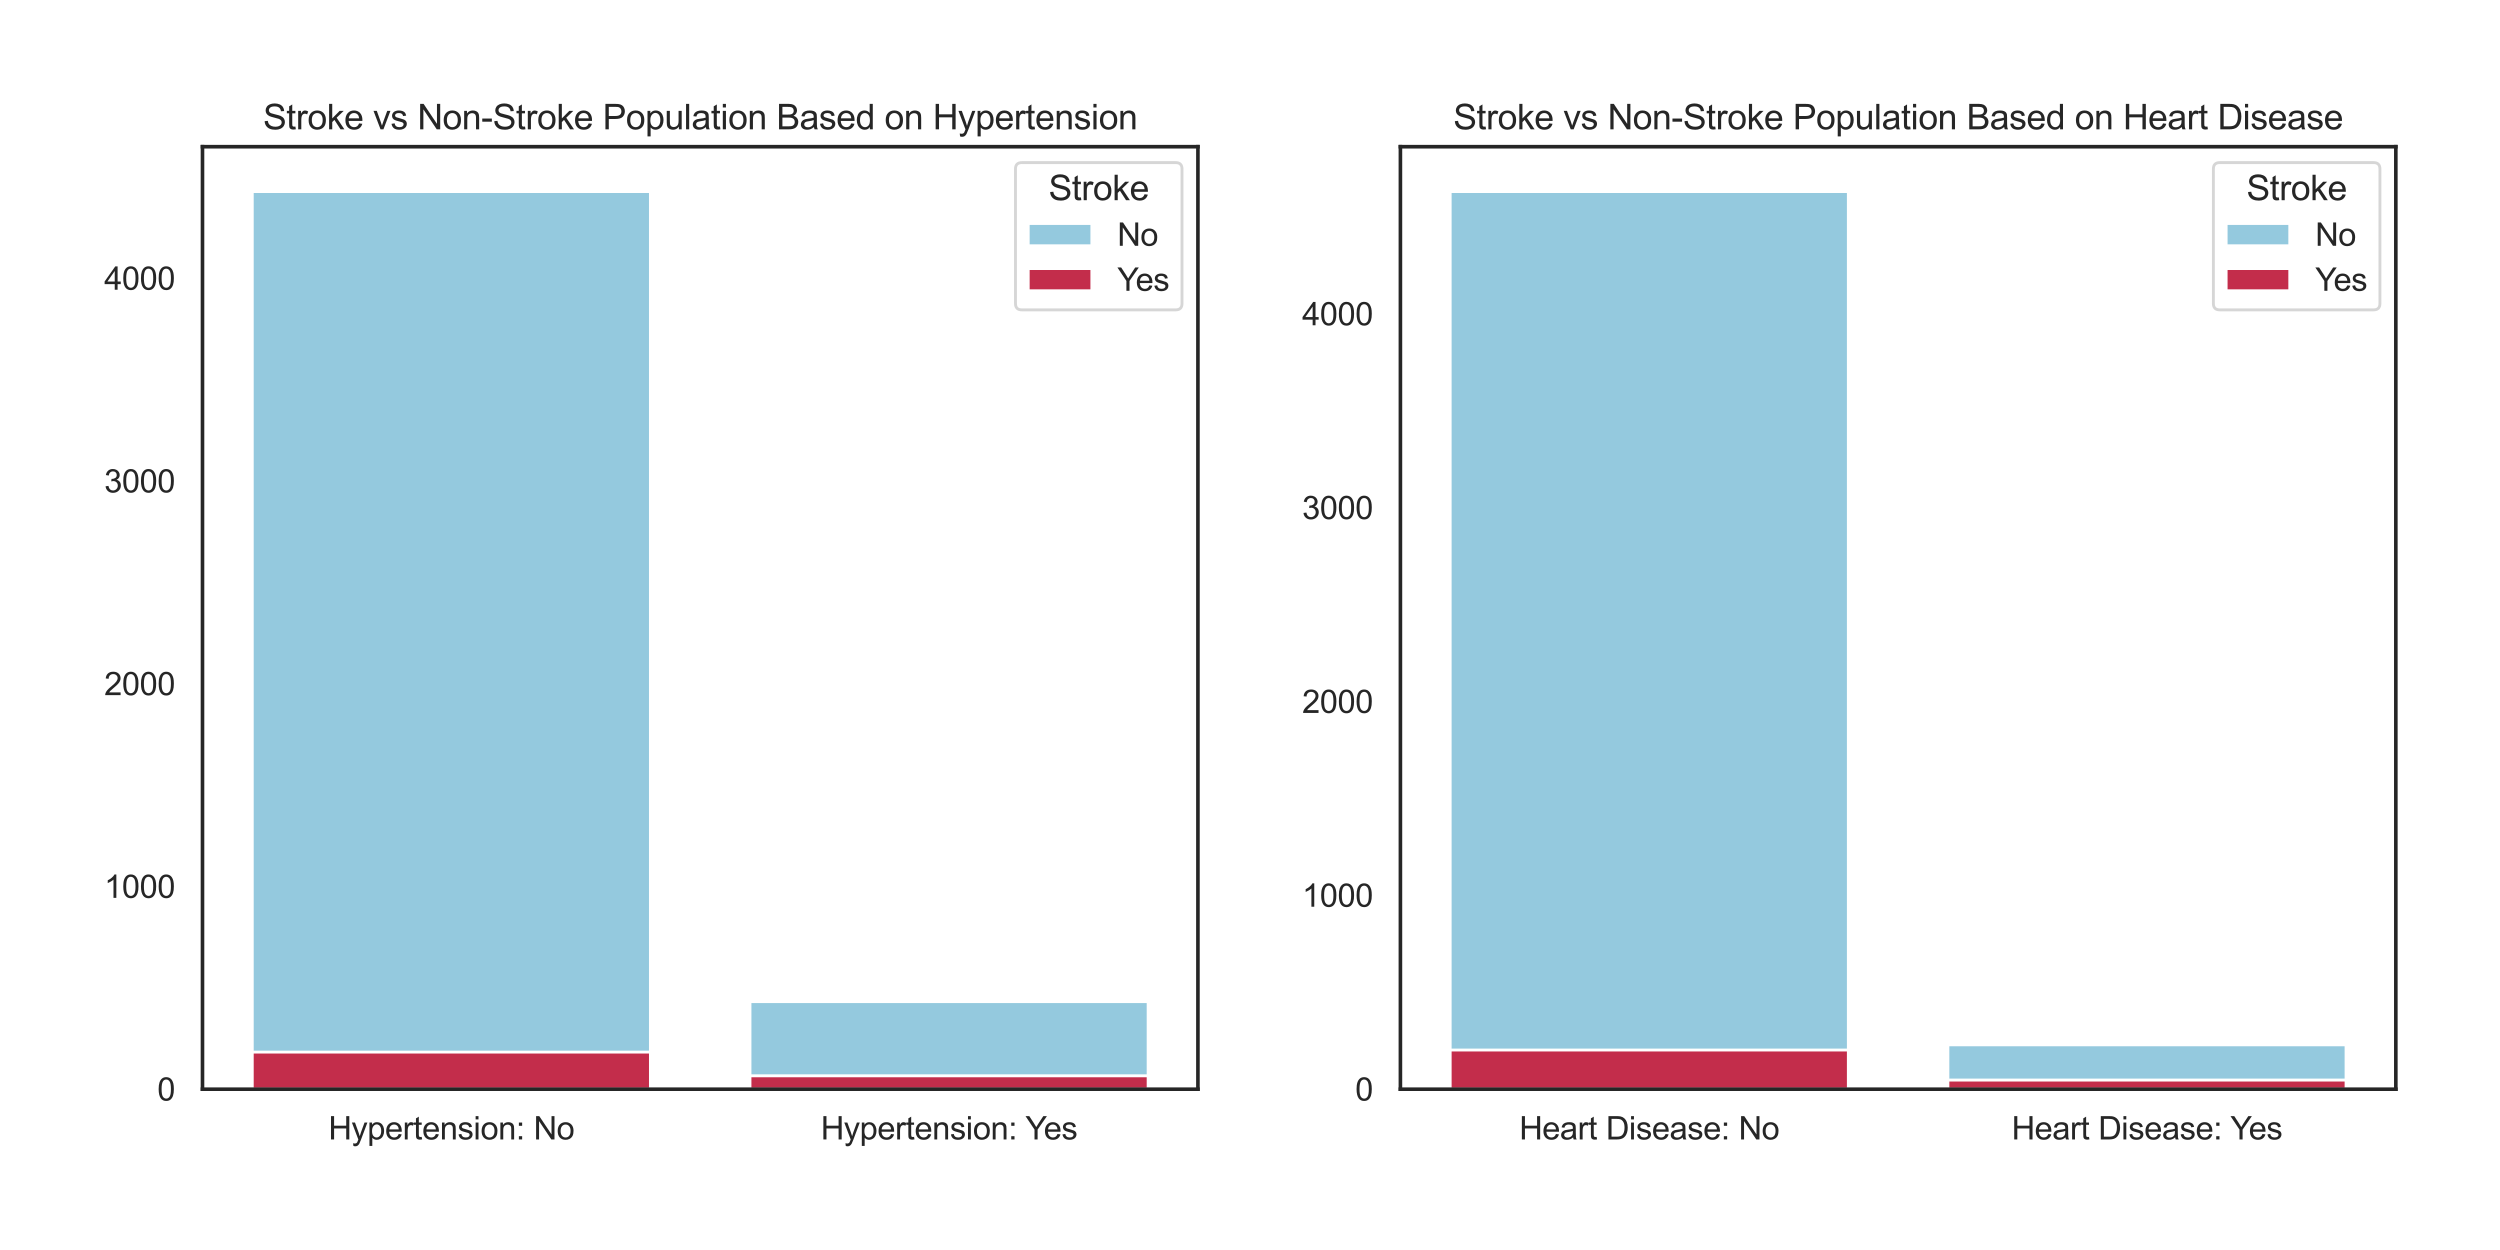 <?xml version="1.0" encoding="utf-8" standalone="no"?>
<!DOCTYPE svg PUBLIC "-//W3C//DTD SVG 1.1//EN"
  "http://www.w3.org/Graphics/SVG/1.1/DTD/svg11.dtd">
<svg height="432pt" version="1.1" viewBox="0 0 864 432" width="864pt" xmlns="http://www.w3.org/2000/svg" xmlns:xlink="http://www.w3.org/1999/xlink">
 <defs>
  <style type="text/css">*{stroke-linecap:butt;stroke-linejoin:round;}</style>
 </defs>
 <g id="figure_1">
  <g id="patch_1">
   <path d="M 0 432 
L 864 432 
L 864 0 
L 0 0 
z
" style="fill:#ffffff;"/>
  </g>
  <g id="axes_1">
   <g id="patch_2">
    <path d="M 69.98 376.42 
L 414 376.42 
L 414 50.696 
L 69.98 50.696 
z
" style="fill:#ffffff;"/>
   </g>
   <g id="matplotlib.axis_1">
    <g id="xtick_1">
     <g id="text_1">
      <!-- Hypertension: No -->
      <g style="fill:#262626;" transform="translate(113.494 393.794)scale(0.11 -0.11)">
       <defs>
        <path d="M 513 0 
L 513 4581 
L 1119 4581 
L 1119 2700 
L 3500 2700 
L 3500 4581 
L 4106 4581 
L 4106 0 
L 3500 0 
L 3500 2159 
L 1119 2159 
L 1119 0 
L 513 0 
z
" id="ArialMT-48" transform="scale(0.016)"/>
        <path d="M 397 -1278 
L 334 -750 
Q 519 -800 656 -800 
Q 844 -800 956 -737 
Q 1069 -675 1141 -563 
Q 1194 -478 1313 -144 
Q 1328 -97 1363 -6 
L 103 3319 
L 709 3319 
L 1400 1397 
Q 1534 1031 1641 628 
Q 1738 1016 1872 1384 
L 2581 3319 
L 3144 3319 
L 1881 -56 
Q 1678 -603 1566 -809 
Q 1416 -1088 1222 -1217 
Q 1028 -1347 759 -1347 
Q 597 -1347 397 -1278 
z
" id="ArialMT-79" transform="scale(0.016)"/>
        <path d="M 422 -1272 
L 422 3319 
L 934 3319 
L 934 2888 
Q 1116 3141 1344 3267 
Q 1572 3394 1897 3394 
Q 2322 3394 2647 3175 
Q 2972 2956 3137 2557 
Q 3303 2159 3303 1684 
Q 3303 1175 3120 767 
Q 2938 359 2589 142 
Q 2241 -75 1856 -75 
Q 1575 -75 1351 44 
Q 1128 163 984 344 
L 984 -1272 
L 422 -1272 
z
M 931 1641 
Q 931 1000 1190 694 
Q 1450 388 1819 388 
Q 2194 388 2461 705 
Q 2728 1022 2728 1688 
Q 2728 2322 2467 2637 
Q 2206 2953 1844 2953 
Q 1484 2953 1207 2617 
Q 931 2281 931 1641 
z
" id="ArialMT-70" transform="scale(0.016)"/>
        <path d="M 2694 1069 
L 3275 997 
Q 3138 488 2766 206 
Q 2394 -75 1816 -75 
Q 1088 -75 661 373 
Q 234 822 234 1631 
Q 234 2469 665 2931 
Q 1097 3394 1784 3394 
Q 2450 3394 2872 2941 
Q 3294 2488 3294 1666 
Q 3294 1616 3291 1516 
L 816 1516 
Q 847 969 1125 678 
Q 1403 388 1819 388 
Q 2128 388 2347 550 
Q 2566 713 2694 1069 
z
M 847 1978 
L 2700 1978 
Q 2663 2397 2488 2606 
Q 2219 2931 1791 2931 
Q 1403 2931 1139 2672 
Q 875 2413 847 1978 
z
" id="ArialMT-65" transform="scale(0.016)"/>
        <path d="M 416 0 
L 416 3319 
L 922 3319 
L 922 2816 
Q 1116 3169 1280 3281 
Q 1444 3394 1641 3394 
Q 1925 3394 2219 3213 
L 2025 2691 
Q 1819 2813 1613 2813 
Q 1428 2813 1281 2702 
Q 1134 2591 1072 2394 
Q 978 2094 978 1738 
L 978 0 
L 416 0 
z
" id="ArialMT-72" transform="scale(0.016)"/>
        <path d="M 1650 503 
L 1731 6 
Q 1494 -44 1306 -44 
Q 1000 -44 831 53 
Q 663 150 594 308 
Q 525 466 525 972 
L 525 2881 
L 113 2881 
L 113 3319 
L 525 3319 
L 525 4141 
L 1084 4478 
L 1084 3319 
L 1650 3319 
L 1650 2881 
L 1084 2881 
L 1084 941 
Q 1084 700 1114 631 
Q 1144 563 1211 522 
Q 1278 481 1403 481 
Q 1497 481 1650 503 
z
" id="ArialMT-74" transform="scale(0.016)"/>
        <path d="M 422 0 
L 422 3319 
L 928 3319 
L 928 2847 
Q 1294 3394 1984 3394 
Q 2284 3394 2536 3286 
Q 2788 3178 2913 3003 
Q 3038 2828 3088 2588 
Q 3119 2431 3119 2041 
L 3119 0 
L 2556 0 
L 2556 2019 
Q 2556 2363 2490 2533 
Q 2425 2703 2258 2804 
Q 2091 2906 1866 2906 
Q 1506 2906 1245 2678 
Q 984 2450 984 1813 
L 984 0 
L 422 0 
z
" id="ArialMT-6e" transform="scale(0.016)"/>
        <path d="M 197 991 
L 753 1078 
Q 800 744 1014 566 
Q 1228 388 1613 388 
Q 2000 388 2187 545 
Q 2375 703 2375 916 
Q 2375 1106 2209 1216 
Q 2094 1291 1634 1406 
Q 1016 1563 777 1677 
Q 538 1791 414 1992 
Q 291 2194 291 2438 
Q 291 2659 392 2848 
Q 494 3038 669 3163 
Q 800 3259 1026 3326 
Q 1253 3394 1513 3394 
Q 1903 3394 2198 3281 
Q 2494 3169 2634 2976 
Q 2775 2784 2828 2463 
L 2278 2388 
Q 2241 2644 2061 2787 
Q 1881 2931 1553 2931 
Q 1166 2931 1000 2803 
Q 834 2675 834 2503 
Q 834 2394 903 2306 
Q 972 2216 1119 2156 
Q 1203 2125 1616 2013 
Q 2213 1853 2448 1751 
Q 2684 1650 2818 1456 
Q 2953 1263 2953 975 
Q 2953 694 2789 445 
Q 2625 197 2315 61 
Q 2006 -75 1616 -75 
Q 969 -75 630 194 
Q 291 463 197 991 
z
" id="ArialMT-73" transform="scale(0.016)"/>
        <path d="M 425 3934 
L 425 4581 
L 988 4581 
L 988 3934 
L 425 3934 
z
M 425 0 
L 425 3319 
L 988 3319 
L 988 0 
L 425 0 
z
" id="ArialMT-69" transform="scale(0.016)"/>
        <path d="M 213 1659 
Q 213 2581 725 3025 
Q 1153 3394 1769 3394 
Q 2453 3394 2887 2945 
Q 3322 2497 3322 1706 
Q 3322 1066 3130 698 
Q 2938 331 2570 128 
Q 2203 -75 1769 -75 
Q 1072 -75 642 372 
Q 213 819 213 1659 
z
M 791 1659 
Q 791 1022 1069 705 
Q 1347 388 1769 388 
Q 2188 388 2466 706 
Q 2744 1025 2744 1678 
Q 2744 2294 2464 2611 
Q 2184 2928 1769 2928 
Q 1347 2928 1069 2612 
Q 791 2297 791 1659 
z
" id="ArialMT-6f" transform="scale(0.016)"/>
        <path d="M 578 2678 
L 578 3319 
L 1219 3319 
L 1219 2678 
L 578 2678 
z
M 578 0 
L 578 641 
L 1219 641 
L 1219 0 
L 578 0 
z
" id="ArialMT-3a" transform="scale(0.016)"/>
        <path id="ArialMT-20" transform="scale(0.016)"/>
        <path d="M 488 0 
L 488 4581 
L 1109 4581 
L 3516 984 
L 3516 4581 
L 4097 4581 
L 4097 0 
L 3475 0 
L 1069 3600 
L 1069 0 
L 488 0 
z
" id="ArialMT-4e" transform="scale(0.016)"/>
       </defs>
       <use xlink:href="#ArialMT-48"/>
       <use x="72.217" xlink:href="#ArialMT-79"/>
       <use x="122.217" xlink:href="#ArialMT-70"/>
       <use x="177.832" xlink:href="#ArialMT-65"/>
       <use x="233.447" xlink:href="#ArialMT-72"/>
       <use x="266.748" xlink:href="#ArialMT-74"/>
       <use x="294.531" xlink:href="#ArialMT-65"/>
       <use x="350.146" xlink:href="#ArialMT-6e"/>
       <use x="405.762" xlink:href="#ArialMT-73"/>
       <use x="455.762" xlink:href="#ArialMT-69"/>
       <use x="477.979" xlink:href="#ArialMT-6f"/>
       <use x="533.594" xlink:href="#ArialMT-6e"/>
       <use x="589.209" xlink:href="#ArialMT-3a"/>
       <use x="616.992" xlink:href="#ArialMT-20"/>
       <use x="644.775" xlink:href="#ArialMT-4e"/>
       <use x="716.992" xlink:href="#ArialMT-6f"/>
      </g>
     </g>
    </g>
    <g id="xtick_2">
     <g id="text_2">
      <!-- Hypertension: Yes -->
      <g style="fill:#262626;" transform="translate(283.656 393.794)scale(0.11 -0.11)">
       <defs>
        <path d="M 1784 0 
L 1784 1941 
L 19 4581 
L 756 4581 
L 1659 3200 
Q 1909 2813 2125 2425 
Q 2331 2784 2625 3234 
L 3513 4581 
L 4219 4581 
L 2391 1941 
L 2391 0 
L 1784 0 
z
" id="ArialMT-59" transform="scale(0.016)"/>
       </defs>
       <use xlink:href="#ArialMT-48"/>
       <use x="72.217" xlink:href="#ArialMT-79"/>
       <use x="122.217" xlink:href="#ArialMT-70"/>
       <use x="177.832" xlink:href="#ArialMT-65"/>
       <use x="233.447" xlink:href="#ArialMT-72"/>
       <use x="266.748" xlink:href="#ArialMT-74"/>
       <use x="294.531" xlink:href="#ArialMT-65"/>
       <use x="350.146" xlink:href="#ArialMT-6e"/>
       <use x="405.762" xlink:href="#ArialMT-73"/>
       <use x="455.762" xlink:href="#ArialMT-69"/>
       <use x="477.979" xlink:href="#ArialMT-6f"/>
       <use x="533.594" xlink:href="#ArialMT-6e"/>
       <use x="589.209" xlink:href="#ArialMT-3a"/>
       <use x="616.992" xlink:href="#ArialMT-20"/>
       <use x="643.025" xlink:href="#ArialMT-59"/>
       <use x="700.6" xlink:href="#ArialMT-65"/>
       <use x="756.215" xlink:href="#ArialMT-73"/>
      </g>
     </g>
    </g>
   </g>
   <g id="matplotlib.axis_2">
    <g id="ytick_1">
     <g id="text_3">
      <!-- 0 -->
      <g style="fill:#262626;" transform="translate(54.363 380.357)scale(0.11 -0.11)">
       <defs>
        <path d="M 266 2259 
Q 266 3072 433 3567 
Q 600 4063 929 4331 
Q 1259 4600 1759 4600 
Q 2128 4600 2406 4451 
Q 2684 4303 2865 4023 
Q 3047 3744 3150 3342 
Q 3253 2941 3253 2259 
Q 3253 1453 3087 958 
Q 2922 463 2592 192 
Q 2263 -78 1759 -78 
Q 1097 -78 719 397 
Q 266 969 266 2259 
z
M 844 2259 
Q 844 1131 1108 757 
Q 1372 384 1759 384 
Q 2147 384 2411 759 
Q 2675 1134 2675 2259 
Q 2675 3391 2411 3762 
Q 2147 4134 1753 4134 
Q 1366 4134 1134 3806 
Q 844 3388 844 2259 
z
" id="ArialMT-30" transform="scale(0.016)"/>
       </defs>
       <use xlink:href="#ArialMT-30"/>
      </g>
     </g>
    </g>
    <g id="ytick_2">
     <g id="text_4">
      <!-- 1000 -->
      <g style="fill:#262626;" transform="translate(36.012 310.3)scale(0.11 -0.11)">
       <defs>
        <path d="M 2384 0 
L 1822 0 
L 1822 3584 
Q 1619 3391 1289 3197 
Q 959 3003 697 2906 
L 697 3450 
Q 1169 3672 1522 3987 
Q 1875 4303 2022 4600 
L 2384 4600 
L 2384 0 
z
" id="ArialMT-31" transform="scale(0.016)"/>
       </defs>
       <use xlink:href="#ArialMT-31"/>
       <use x="55.615" xlink:href="#ArialMT-30"/>
       <use x="111.23" xlink:href="#ArialMT-30"/>
       <use x="166.846" xlink:href="#ArialMT-30"/>
      </g>
     </g>
    </g>
    <g id="ytick_3">
     <g id="text_5">
      <!-- 2000 -->
      <g style="fill:#262626;" transform="translate(36.012 240.242)scale(0.11 -0.11)">
       <defs>
        <path d="M 3222 541 
L 3222 0 
L 194 0 
Q 188 203 259 391 
Q 375 700 629 1000 
Q 884 1300 1366 1694 
Q 2113 2306 2375 2664 
Q 2638 3022 2638 3341 
Q 2638 3675 2398 3904 
Q 2159 4134 1775 4134 
Q 1369 4134 1125 3890 
Q 881 3647 878 3216 
L 300 3275 
Q 359 3922 746 4261 
Q 1134 4600 1788 4600 
Q 2447 4600 2831 4234 
Q 3216 3869 3216 3328 
Q 3216 3053 3103 2787 
Q 2991 2522 2730 2228 
Q 2469 1934 1863 1422 
Q 1356 997 1212 845 
Q 1069 694 975 541 
L 3222 541 
z
" id="ArialMT-32" transform="scale(0.016)"/>
       </defs>
       <use xlink:href="#ArialMT-32"/>
       <use x="55.615" xlink:href="#ArialMT-30"/>
       <use x="111.23" xlink:href="#ArialMT-30"/>
       <use x="166.846" xlink:href="#ArialMT-30"/>
      </g>
     </g>
    </g>
    <g id="ytick_4">
     <g id="text_6">
      <!-- 3000 -->
      <g style="fill:#262626;" transform="translate(36.012 170.185)scale(0.11 -0.11)">
       <defs>
        <path d="M 269 1209 
L 831 1284 
Q 928 806 1161 595 
Q 1394 384 1728 384 
Q 2125 384 2398 659 
Q 2672 934 2672 1341 
Q 2672 1728 2419 1979 
Q 2166 2231 1775 2231 
Q 1616 2231 1378 2169 
L 1441 2663 
Q 1497 2656 1531 2656 
Q 1891 2656 2178 2843 
Q 2466 3031 2466 3422 
Q 2466 3731 2256 3934 
Q 2047 4138 1716 4138 
Q 1388 4138 1169 3931 
Q 950 3725 888 3313 
L 325 3413 
Q 428 3978 793 4289 
Q 1159 4600 1703 4600 
Q 2078 4600 2393 4439 
Q 2709 4278 2876 4000 
Q 3044 3722 3044 3409 
Q 3044 3113 2884 2869 
Q 2725 2625 2413 2481 
Q 2819 2388 3044 2092 
Q 3269 1797 3269 1353 
Q 3269 753 2831 336 
Q 2394 -81 1725 -81 
Q 1122 -81 723 278 
Q 325 638 269 1209 
z
" id="ArialMT-33" transform="scale(0.016)"/>
       </defs>
       <use xlink:href="#ArialMT-33"/>
       <use x="55.615" xlink:href="#ArialMT-30"/>
       <use x="111.23" xlink:href="#ArialMT-30"/>
       <use x="166.846" xlink:href="#ArialMT-30"/>
      </g>
     </g>
    </g>
    <g id="ytick_5">
     <g id="text_7">
      <!-- 4000 -->
      <g style="fill:#262626;" transform="translate(36.012 100.128)scale(0.11 -0.11)">
       <defs>
        <path d="M 2069 0 
L 2069 1097 
L 81 1097 
L 81 1613 
L 2172 4581 
L 2631 4581 
L 2631 1613 
L 3250 1613 
L 3250 1097 
L 2631 1097 
L 2631 0 
L 2069 0 
z
M 2069 1613 
L 2069 3678 
L 634 1613 
L 2069 1613 
z
" id="ArialMT-34" transform="scale(0.016)"/>
       </defs>
       <use xlink:href="#ArialMT-34"/>
       <use x="55.615" xlink:href="#ArialMT-30"/>
       <use x="111.23" xlink:href="#ArialMT-30"/>
       <use x="166.846" xlink:href="#ArialMT-30"/>
      </g>
     </g>
    </g>
   </g>
   <g id="patch_3">
    <path clip-path="url(#p168fb12f74)" d="M 87.181 376.42 
L 224.789 376.42 
L 224.789 66.207 
L 87.181 66.207 
z
" style="fill:#94c9de;stroke:#ffffff;stroke-linejoin:miter;"/>
   </g>
   <g id="patch_4">
    <path clip-path="url(#p168fb12f74)" d="M 259.191 376.42 
L 396.799 376.42 
L 396.799 346.155 
L 259.191 346.155 
z
" style="fill:#94c9de;stroke:#ffffff;stroke-linejoin:miter;"/>
   </g>
   <g id="patch_5">
    <path clip-path="url(#p168fb12f74)" d="M 87.181 376.42 
L 224.789 376.42 
L 224.789 363.6 
L 87.181 363.6 
z
" style="fill:#c32d4b;stroke:#ffffff;stroke-linejoin:miter;"/>
   </g>
   <g id="patch_6">
    <path clip-path="url(#p168fb12f74)" d="M 259.191 376.42 
L 396.799 376.42 
L 396.799 371.796 
L 259.191 371.796 
z
" style="fill:#c32d4b;stroke:#ffffff;stroke-linejoin:miter;"/>
   </g>
   <g id="patch_7">
    <path d="M 69.98 376.42 
L 69.98 50.696 
" style="fill:none;stroke:#262626;stroke-linecap:square;stroke-linejoin:miter;stroke-width:1.25;"/>
   </g>
   <g id="patch_8">
    <path d="M 414 376.42 
L 414 50.696 
" style="fill:none;stroke:#262626;stroke-linecap:square;stroke-linejoin:miter;stroke-width:1.25;"/>
   </g>
   <g id="patch_9">
    <path d="M 69.98 376.42 
L 414 376.42 
" style="fill:none;stroke:#262626;stroke-linecap:square;stroke-linejoin:miter;stroke-width:1.25;"/>
   </g>
   <g id="patch_10">
    <path d="M 69.98 50.696 
L 414 50.696 
" style="fill:none;stroke:#262626;stroke-linecap:square;stroke-linejoin:miter;stroke-width:1.25;"/>
   </g>
   <g id="text_8">
    <!-- Stroke vs Non-Stroke Population Based on Hypertension -->
    <g style="fill:#262626;" transform="translate(90.915 44.696)scale(0.12 -0.12)">
     <defs>
      <path d="M 288 1472 
L 859 1522 
Q 900 1178 1048 958 
Q 1197 738 1509 602 
Q 1822 466 2213 466 
Q 2559 466 2825 569 
Q 3091 672 3220 851 
Q 3350 1031 3350 1244 
Q 3350 1459 3225 1620 
Q 3100 1781 2813 1891 
Q 2628 1963 1997 2114 
Q 1366 2266 1113 2400 
Q 784 2572 623 2826 
Q 463 3081 463 3397 
Q 463 3744 659 4045 
Q 856 4347 1234 4503 
Q 1613 4659 2075 4659 
Q 2584 4659 2973 4495 
Q 3363 4331 3572 4012 
Q 3781 3694 3797 3291 
L 3216 3247 
Q 3169 3681 2898 3903 
Q 2628 4125 2100 4125 
Q 1550 4125 1298 3923 
Q 1047 3722 1047 3438 
Q 1047 3191 1225 3031 
Q 1400 2872 2139 2705 
Q 2878 2538 3153 2413 
Q 3553 2228 3743 1945 
Q 3934 1663 3934 1294 
Q 3934 928 3725 604 
Q 3516 281 3123 101 
Q 2731 -78 2241 -78 
Q 1619 -78 1198 103 
Q 778 284 539 648 
Q 300 1013 288 1472 
z
" id="ArialMT-53" transform="scale(0.016)"/>
      <path d="M 425 0 
L 425 4581 
L 988 4581 
L 988 1969 
L 2319 3319 
L 3047 3319 
L 1778 2088 
L 3175 0 
L 2481 0 
L 1384 1697 
L 988 1316 
L 988 0 
L 425 0 
z
" id="ArialMT-6b" transform="scale(0.016)"/>
      <path d="M 1344 0 
L 81 3319 
L 675 3319 
L 1388 1331 
Q 1503 1009 1600 663 
Q 1675 925 1809 1294 
L 2547 3319 
L 3125 3319 
L 1869 0 
L 1344 0 
z
" id="ArialMT-76" transform="scale(0.016)"/>
      <path d="M 203 1375 
L 203 1941 
L 1931 1941 
L 1931 1375 
L 203 1375 
z
" id="ArialMT-2d" transform="scale(0.016)"/>
      <path d="M 494 0 
L 494 4581 
L 2222 4581 
Q 2678 4581 2919 4538 
Q 3256 4481 3484 4323 
Q 3713 4166 3852 3881 
Q 3991 3597 3991 3256 
Q 3991 2672 3619 2267 
Q 3247 1863 2275 1863 
L 1100 1863 
L 1100 0 
L 494 0 
z
M 1100 2403 
L 2284 2403 
Q 2872 2403 3119 2622 
Q 3366 2841 3366 3238 
Q 3366 3525 3220 3729 
Q 3075 3934 2838 4000 
Q 2684 4041 2272 4041 
L 1100 4041 
L 1100 2403 
z
" id="ArialMT-50" transform="scale(0.016)"/>
      <path d="M 2597 0 
L 2597 488 
Q 2209 -75 1544 -75 
Q 1250 -75 995 37 
Q 741 150 617 320 
Q 494 491 444 738 
Q 409 903 409 1263 
L 409 3319 
L 972 3319 
L 972 1478 
Q 972 1038 1006 884 
Q 1059 663 1231 536 
Q 1403 409 1656 409 
Q 1909 409 2131 539 
Q 2353 669 2445 892 
Q 2538 1116 2538 1541 
L 2538 3319 
L 3100 3319 
L 3100 0 
L 2597 0 
z
" id="ArialMT-75" transform="scale(0.016)"/>
      <path d="M 409 0 
L 409 4581 
L 972 4581 
L 972 0 
L 409 0 
z
" id="ArialMT-6c" transform="scale(0.016)"/>
      <path d="M 2588 409 
Q 2275 144 1986 34 
Q 1697 -75 1366 -75 
Q 819 -75 525 192 
Q 231 459 231 875 
Q 231 1119 342 1320 
Q 453 1522 633 1644 
Q 813 1766 1038 1828 
Q 1203 1872 1538 1913 
Q 2219 1994 2541 2106 
Q 2544 2222 2544 2253 
Q 2544 2597 2384 2738 
Q 2169 2928 1744 2928 
Q 1347 2928 1158 2789 
Q 969 2650 878 2297 
L 328 2372 
Q 403 2725 575 2942 
Q 747 3159 1072 3276 
Q 1397 3394 1825 3394 
Q 2250 3394 2515 3294 
Q 2781 3194 2906 3042 
Q 3031 2891 3081 2659 
Q 3109 2516 3109 2141 
L 3109 1391 
Q 3109 606 3145 398 
Q 3181 191 3288 0 
L 2700 0 
Q 2613 175 2588 409 
z
M 2541 1666 
Q 2234 1541 1622 1453 
Q 1275 1403 1131 1340 
Q 988 1278 909 1158 
Q 831 1038 831 891 
Q 831 666 1001 516 
Q 1172 366 1500 366 
Q 1825 366 2078 508 
Q 2331 650 2450 897 
Q 2541 1088 2541 1459 
L 2541 1666 
z
" id="ArialMT-61" transform="scale(0.016)"/>
      <path d="M 469 0 
L 469 4581 
L 2188 4581 
Q 2713 4581 3030 4442 
Q 3347 4303 3526 4014 
Q 3706 3725 3706 3409 
Q 3706 3116 3547 2856 
Q 3388 2597 3066 2438 
Q 3481 2316 3704 2022 
Q 3928 1728 3928 1328 
Q 3928 1006 3792 729 
Q 3656 453 3456 303 
Q 3256 153 2954 76 
Q 2653 0 2216 0 
L 469 0 
z
M 1075 2656 
L 2066 2656 
Q 2469 2656 2644 2709 
Q 2875 2778 2992 2937 
Q 3109 3097 3109 3338 
Q 3109 3566 3000 3739 
Q 2891 3913 2687 3977 
Q 2484 4041 1991 4041 
L 1075 4041 
L 1075 2656 
z
M 1075 541 
L 2216 541 
Q 2509 541 2628 563 
Q 2838 600 2978 687 
Q 3119 775 3209 942 
Q 3300 1109 3300 1328 
Q 3300 1584 3169 1773 
Q 3038 1963 2805 2039 
Q 2572 2116 2134 2116 
L 1075 2116 
L 1075 541 
z
" id="ArialMT-42" transform="scale(0.016)"/>
      <path d="M 2575 0 
L 2575 419 
Q 2259 -75 1647 -75 
Q 1250 -75 917 144 
Q 584 363 401 755 
Q 219 1147 219 1656 
Q 219 2153 384 2558 
Q 550 2963 881 3178 
Q 1213 3394 1622 3394 
Q 1922 3394 2156 3267 
Q 2391 3141 2538 2938 
L 2538 4581 
L 3097 4581 
L 3097 0 
L 2575 0 
z
M 797 1656 
Q 797 1019 1065 703 
Q 1334 388 1700 388 
Q 2069 388 2326 689 
Q 2584 991 2584 1609 
Q 2584 2291 2321 2609 
Q 2059 2928 1675 2928 
Q 1300 2928 1048 2622 
Q 797 2316 797 1656 
z
" id="ArialMT-64" transform="scale(0.016)"/>
     </defs>
     <use xlink:href="#ArialMT-53"/>
     <use x="66.699" xlink:href="#ArialMT-74"/>
     <use x="94.482" xlink:href="#ArialMT-72"/>
     <use x="127.783" xlink:href="#ArialMT-6f"/>
     <use x="183.398" xlink:href="#ArialMT-6b"/>
     <use x="233.398" xlink:href="#ArialMT-65"/>
     <use x="289.014" xlink:href="#ArialMT-20"/>
     <use x="316.797" xlink:href="#ArialMT-76"/>
     <use x="366.797" xlink:href="#ArialMT-73"/>
     <use x="416.797" xlink:href="#ArialMT-20"/>
     <use x="444.58" xlink:href="#ArialMT-4e"/>
     <use x="516.797" xlink:href="#ArialMT-6f"/>
     <use x="572.412" xlink:href="#ArialMT-6e"/>
     <use x="628.027" xlink:href="#ArialMT-2d"/>
     <use x="661.328" xlink:href="#ArialMT-53"/>
     <use x="728.027" xlink:href="#ArialMT-74"/>
     <use x="755.811" xlink:href="#ArialMT-72"/>
     <use x="789.111" xlink:href="#ArialMT-6f"/>
     <use x="844.727" xlink:href="#ArialMT-6b"/>
     <use x="894.727" xlink:href="#ArialMT-65"/>
     <use x="950.342" xlink:href="#ArialMT-20"/>
     <use x="978.125" xlink:href="#ArialMT-50"/>
     <use x="1044.824" xlink:href="#ArialMT-6f"/>
     <use x="1100.439" xlink:href="#ArialMT-70"/>
     <use x="1156.055" xlink:href="#ArialMT-75"/>
     <use x="1211.67" xlink:href="#ArialMT-6c"/>
     <use x="1233.887" xlink:href="#ArialMT-61"/>
     <use x="1289.502" xlink:href="#ArialMT-74"/>
     <use x="1317.285" xlink:href="#ArialMT-69"/>
     <use x="1339.502" xlink:href="#ArialMT-6f"/>
     <use x="1395.117" xlink:href="#ArialMT-6e"/>
     <use x="1450.732" xlink:href="#ArialMT-20"/>
     <use x="1478.516" xlink:href="#ArialMT-42"/>
     <use x="1545.215" xlink:href="#ArialMT-61"/>
     <use x="1600.83" xlink:href="#ArialMT-73"/>
     <use x="1650.83" xlink:href="#ArialMT-65"/>
     <use x="1706.445" xlink:href="#ArialMT-64"/>
     <use x="1762.061" xlink:href="#ArialMT-20"/>
     <use x="1789.844" xlink:href="#ArialMT-6f"/>
     <use x="1845.459" xlink:href="#ArialMT-6e"/>
     <use x="1901.074" xlink:href="#ArialMT-20"/>
     <use x="1928.857" xlink:href="#ArialMT-48"/>
     <use x="2001.074" xlink:href="#ArialMT-79"/>
     <use x="2051.074" xlink:href="#ArialMT-70"/>
     <use x="2106.689" xlink:href="#ArialMT-65"/>
     <use x="2162.305" xlink:href="#ArialMT-72"/>
     <use x="2195.605" xlink:href="#ArialMT-74"/>
     <use x="2223.389" xlink:href="#ArialMT-65"/>
     <use x="2279.004" xlink:href="#ArialMT-6e"/>
     <use x="2334.619" xlink:href="#ArialMT-73"/>
     <use x="2384.619" xlink:href="#ArialMT-69"/>
     <use x="2406.836" xlink:href="#ArialMT-6f"/>
     <use x="2462.451" xlink:href="#ArialMT-6e"/>
    </g>
   </g>
   <g id="legend_1">
    <g id="patch_11">
     <path d="M 353.149 107.09 
L 406.3 107.09 
Q 408.5 107.09 408.5 104.89 
L 408.5 58.396 
Q 408.5 56.196 406.3 56.196 
L 353.149 56.196 
Q 350.949 56.196 350.949 58.396 
L 350.949 104.89 
Q 350.949 107.09 353.149 107.09 
z
" style="fill:#ffffff;opacity:0.8;stroke:#cccccc;stroke-linejoin:miter;"/>
    </g>
    <g id="text_9">
     <!-- Stroke -->
     <g style="fill:#262626;" transform="translate(362.385 69.186)scale(0.12 -0.12)">
      <use xlink:href="#ArialMT-53"/>
      <use x="66.699" xlink:href="#ArialMT-74"/>
      <use x="94.482" xlink:href="#ArialMT-72"/>
      <use x="127.783" xlink:href="#ArialMT-6f"/>
      <use x="183.398" xlink:href="#ArialMT-6b"/>
      <use x="233.398" xlink:href="#ArialMT-65"/>
     </g>
    </g>
    <g id="patch_12">
     <path d="M 355.349 84.944 
L 377.349 84.944 
L 377.349 77.244 
L 355.349 77.244 
z
" style="fill:#94c9de;stroke:#ffffff;stroke-linejoin:miter;"/>
    </g>
    <g id="text_10">
     <!-- No -->
     <g style="fill:#262626;" transform="translate(386.149 84.944)scale(0.11 -0.11)">
      <use xlink:href="#ArialMT-4e"/>
      <use x="72.217" xlink:href="#ArialMT-6f"/>
     </g>
    </g>
    <g id="patch_13">
     <path d="M 355.349 100.504 
L 377.349 100.504 
L 377.349 92.804 
L 355.349 92.804 
z
" style="fill:#c32d4b;stroke:#ffffff;stroke-linejoin:miter;"/>
    </g>
    <g id="text_11">
     <!-- Yes -->
     <g style="fill:#262626;" transform="translate(386.149 100.504)scale(0.11 -0.11)">
      <use xlink:href="#ArialMT-59"/>
      <use x="57.574" xlink:href="#ArialMT-65"/>
      <use x="113.189" xlink:href="#ArialMT-73"/>
     </g>
    </g>
   </g>
  </g>
  <g id="axes_2">
   <g id="patch_14">
    <path d="M 483.98 376.42 
L 828 376.42 
L 828 50.696 
L 483.98 50.696 
z
" style="fill:#ffffff;"/>
   </g>
   <g id="matplotlib.axis_3">
    <g id="xtick_3">
     <g id="text_12">
      <!-- Heart Disease: No -->
      <g style="fill:#262626;" transform="translate(525.053 393.794)scale(0.11 -0.11)">
       <defs>
        <path d="M 494 0 
L 494 4581 
L 2072 4581 
Q 2606 4581 2888 4516 
Q 3281 4425 3559 4188 
Q 3922 3881 4101 3404 
Q 4281 2928 4281 2316 
Q 4281 1794 4159 1391 
Q 4038 988 3847 723 
Q 3656 459 3429 307 
Q 3203 156 2883 78 
Q 2563 0 2147 0 
L 494 0 
z
M 1100 541 
L 2078 541 
Q 2531 541 2789 625 
Q 3047 709 3200 863 
Q 3416 1078 3536 1442 
Q 3656 1806 3656 2325 
Q 3656 3044 3420 3430 
Q 3184 3816 2847 3947 
Q 2603 4041 2063 4041 
L 1100 4041 
L 1100 541 
z
" id="ArialMT-44" transform="scale(0.016)"/>
       </defs>
       <use xlink:href="#ArialMT-48"/>
       <use x="72.217" xlink:href="#ArialMT-65"/>
       <use x="127.832" xlink:href="#ArialMT-61"/>
       <use x="183.447" xlink:href="#ArialMT-72"/>
       <use x="216.748" xlink:href="#ArialMT-74"/>
       <use x="244.531" xlink:href="#ArialMT-20"/>
       <use x="272.314" xlink:href="#ArialMT-44"/>
       <use x="344.531" xlink:href="#ArialMT-69"/>
       <use x="366.748" xlink:href="#ArialMT-73"/>
       <use x="416.748" xlink:href="#ArialMT-65"/>
       <use x="472.363" xlink:href="#ArialMT-61"/>
       <use x="527.979" xlink:href="#ArialMT-73"/>
       <use x="577.979" xlink:href="#ArialMT-65"/>
       <use x="633.594" xlink:href="#ArialMT-3a"/>
       <use x="661.377" xlink:href="#ArialMT-20"/>
       <use x="689.16" xlink:href="#ArialMT-4e"/>
       <use x="761.377" xlink:href="#ArialMT-6f"/>
      </g>
     </g>
    </g>
    <g id="xtick_4">
     <g id="text_13">
      <!-- Heart Disease: Yes -->
      <g style="fill:#262626;" transform="translate(695.214 393.794)scale(0.11 -0.11)">
       <use xlink:href="#ArialMT-48"/>
       <use x="72.217" xlink:href="#ArialMT-65"/>
       <use x="127.832" xlink:href="#ArialMT-61"/>
       <use x="183.447" xlink:href="#ArialMT-72"/>
       <use x="216.748" xlink:href="#ArialMT-74"/>
       <use x="244.531" xlink:href="#ArialMT-20"/>
       <use x="272.314" xlink:href="#ArialMT-44"/>
       <use x="344.531" xlink:href="#ArialMT-69"/>
       <use x="366.748" xlink:href="#ArialMT-73"/>
       <use x="416.748" xlink:href="#ArialMT-65"/>
       <use x="472.363" xlink:href="#ArialMT-61"/>
       <use x="527.979" xlink:href="#ArialMT-73"/>
       <use x="577.979" xlink:href="#ArialMT-65"/>
       <use x="633.594" xlink:href="#ArialMT-3a"/>
       <use x="661.377" xlink:href="#ArialMT-20"/>
       <use x="687.41" xlink:href="#ArialMT-59"/>
       <use x="744.984" xlink:href="#ArialMT-65"/>
       <use x="800.6" xlink:href="#ArialMT-73"/>
      </g>
     </g>
    </g>
   </g>
   <g id="matplotlib.axis_4">
    <g id="ytick_6">
     <g id="text_14">
      <!-- 0 -->
      <g style="fill:#262626;" transform="translate(468.363 380.357)scale(0.11 -0.11)">
       <use xlink:href="#ArialMT-30"/>
      </g>
     </g>
    </g>
    <g id="ytick_7">
     <g id="text_15">
      <!-- 1000 -->
      <g style="fill:#262626;" transform="translate(450.012 313.371)scale(0.11 -0.11)">
       <use xlink:href="#ArialMT-31"/>
       <use x="55.615" xlink:href="#ArialMT-30"/>
       <use x="111.23" xlink:href="#ArialMT-30"/>
       <use x="166.846" xlink:href="#ArialMT-30"/>
      </g>
     </g>
    </g>
    <g id="ytick_8">
     <g id="text_16">
      <!-- 2000 -->
      <g style="fill:#262626;" transform="translate(450.012 246.384)scale(0.11 -0.11)">
       <use xlink:href="#ArialMT-32"/>
       <use x="55.615" xlink:href="#ArialMT-30"/>
       <use x="111.23" xlink:href="#ArialMT-30"/>
       <use x="166.846" xlink:href="#ArialMT-30"/>
      </g>
     </g>
    </g>
    <g id="ytick_9">
     <g id="text_17">
      <!-- 3000 -->
      <g style="fill:#262626;" transform="translate(450.012 179.398)scale(0.11 -0.11)">
       <use xlink:href="#ArialMT-33"/>
       <use x="55.615" xlink:href="#ArialMT-30"/>
       <use x="111.23" xlink:href="#ArialMT-30"/>
       <use x="166.846" xlink:href="#ArialMT-30"/>
      </g>
     </g>
    </g>
    <g id="ytick_10">
     <g id="text_18">
      <!-- 4000 -->
      <g style="fill:#262626;" transform="translate(450.012 112.412)scale(0.11 -0.11)">
       <use xlink:href="#ArialMT-34"/>
       <use x="55.615" xlink:href="#ArialMT-30"/>
       <use x="111.23" xlink:href="#ArialMT-30"/>
       <use x="166.846" xlink:href="#ArialMT-30"/>
      </g>
     </g>
    </g>
   </g>
   <g id="patch_15">
    <path clip-path="url(#p4de8b6ce27)" d="M 501.181 376.42 
L 638.789 376.42 
L 638.789 66.207 
L 501.181 66.207 
z
" style="fill:#94c9de;stroke:#ffffff;stroke-linejoin:miter;"/>
   </g>
   <g id="patch_16">
    <path clip-path="url(#p4de8b6ce27)" d="M 673.191 376.42 
L 810.799 376.42 
L 810.799 361.08 
L 673.191 361.08 
z
" style="fill:#94c9de;stroke:#ffffff;stroke-linejoin:miter;"/>
   </g>
   <g id="patch_17">
    <path clip-path="url(#p4de8b6ce27)" d="M 501.181 376.42 
L 638.789 376.42 
L 638.789 362.889 
L 501.181 362.889 
z
" style="fill:#c32d4b;stroke:#ffffff;stroke-linejoin:miter;"/>
   </g>
   <g id="patch_18">
    <path clip-path="url(#p4de8b6ce27)" d="M 673.191 376.42 
L 810.799 376.42 
L 810.799 373.272 
L 673.191 373.272 
z
" style="fill:#c32d4b;stroke:#ffffff;stroke-linejoin:miter;"/>
   </g>
   <g id="patch_19">
    <path d="M 483.98 376.42 
L 483.98 50.696 
" style="fill:none;stroke:#262626;stroke-linecap:square;stroke-linejoin:miter;stroke-width:1.25;"/>
   </g>
   <g id="patch_20">
    <path d="M 828 376.42 
L 828 50.696 
" style="fill:none;stroke:#262626;stroke-linecap:square;stroke-linejoin:miter;stroke-width:1.25;"/>
   </g>
   <g id="patch_21">
    <path d="M 483.98 376.42 
L 828 376.42 
" style="fill:none;stroke:#262626;stroke-linecap:square;stroke-linejoin:miter;stroke-width:1.25;"/>
   </g>
   <g id="patch_22">
    <path d="M 483.98 50.696 
L 828 50.696 
" style="fill:none;stroke:#262626;stroke-linecap:square;stroke-linejoin:miter;stroke-width:1.25;"/>
   </g>
   <g id="text_19">
    <!-- Stroke vs Non-Stroke Population Based on Heart Disease -->
    <g style="fill:#262626;" transform="translate(502.251 44.696)scale(0.12 -0.12)">
     <use xlink:href="#ArialMT-53"/>
     <use x="66.699" xlink:href="#ArialMT-74"/>
     <use x="94.482" xlink:href="#ArialMT-72"/>
     <use x="127.783" xlink:href="#ArialMT-6f"/>
     <use x="183.398" xlink:href="#ArialMT-6b"/>
     <use x="233.398" xlink:href="#ArialMT-65"/>
     <use x="289.014" xlink:href="#ArialMT-20"/>
     <use x="316.797" xlink:href="#ArialMT-76"/>
     <use x="366.797" xlink:href="#ArialMT-73"/>
     <use x="416.797" xlink:href="#ArialMT-20"/>
     <use x="444.58" xlink:href="#ArialMT-4e"/>
     <use x="516.797" xlink:href="#ArialMT-6f"/>
     <use x="572.412" xlink:href="#ArialMT-6e"/>
     <use x="628.027" xlink:href="#ArialMT-2d"/>
     <use x="661.328" xlink:href="#ArialMT-53"/>
     <use x="728.027" xlink:href="#ArialMT-74"/>
     <use x="755.811" xlink:href="#ArialMT-72"/>
     <use x="789.111" xlink:href="#ArialMT-6f"/>
     <use x="844.727" xlink:href="#ArialMT-6b"/>
     <use x="894.727" xlink:href="#ArialMT-65"/>
     <use x="950.342" xlink:href="#ArialMT-20"/>
     <use x="978.125" xlink:href="#ArialMT-50"/>
     <use x="1044.824" xlink:href="#ArialMT-6f"/>
     <use x="1100.439" xlink:href="#ArialMT-70"/>
     <use x="1156.055" xlink:href="#ArialMT-75"/>
     <use x="1211.67" xlink:href="#ArialMT-6c"/>
     <use x="1233.887" xlink:href="#ArialMT-61"/>
     <use x="1289.502" xlink:href="#ArialMT-74"/>
     <use x="1317.285" xlink:href="#ArialMT-69"/>
     <use x="1339.502" xlink:href="#ArialMT-6f"/>
     <use x="1395.117" xlink:href="#ArialMT-6e"/>
     <use x="1450.732" xlink:href="#ArialMT-20"/>
     <use x="1478.516" xlink:href="#ArialMT-42"/>
     <use x="1545.215" xlink:href="#ArialMT-61"/>
     <use x="1600.83" xlink:href="#ArialMT-73"/>
     <use x="1650.83" xlink:href="#ArialMT-65"/>
     <use x="1706.445" xlink:href="#ArialMT-64"/>
     <use x="1762.061" xlink:href="#ArialMT-20"/>
     <use x="1789.844" xlink:href="#ArialMT-6f"/>
     <use x="1845.459" xlink:href="#ArialMT-6e"/>
     <use x="1901.074" xlink:href="#ArialMT-20"/>
     <use x="1928.857" xlink:href="#ArialMT-48"/>
     <use x="2001.074" xlink:href="#ArialMT-65"/>
     <use x="2056.689" xlink:href="#ArialMT-61"/>
     <use x="2112.305" xlink:href="#ArialMT-72"/>
     <use x="2145.605" xlink:href="#ArialMT-74"/>
     <use x="2173.389" xlink:href="#ArialMT-20"/>
     <use x="2201.172" xlink:href="#ArialMT-44"/>
     <use x="2273.389" xlink:href="#ArialMT-69"/>
     <use x="2295.605" xlink:href="#ArialMT-73"/>
     <use x="2345.605" xlink:href="#ArialMT-65"/>
     <use x="2401.221" xlink:href="#ArialMT-61"/>
     <use x="2456.836" xlink:href="#ArialMT-73"/>
     <use x="2506.836" xlink:href="#ArialMT-65"/>
    </g>
   </g>
   <g id="legend_2">
    <g id="patch_23">
     <path d="M 767.149 107.09 
L 820.3 107.09 
Q 822.5 107.09 822.5 104.89 
L 822.5 58.396 
Q 822.5 56.196 820.3 56.196 
L 767.149 56.196 
Q 764.949 56.196 764.949 58.396 
L 764.949 104.89 
Q 764.949 107.09 767.149 107.09 
z
" style="fill:#ffffff;opacity:0.8;stroke:#cccccc;stroke-linejoin:miter;"/>
    </g>
    <g id="text_20">
     <!-- Stroke -->
     <g style="fill:#262626;" transform="translate(776.385 69.186)scale(0.12 -0.12)">
      <use xlink:href="#ArialMT-53"/>
      <use x="66.699" xlink:href="#ArialMT-74"/>
      <use x="94.482" xlink:href="#ArialMT-72"/>
      <use x="127.783" xlink:href="#ArialMT-6f"/>
      <use x="183.398" xlink:href="#ArialMT-6b"/>
      <use x="233.398" xlink:href="#ArialMT-65"/>
     </g>
    </g>
    <g id="patch_24">
     <path d="M 769.349 84.944 
L 791.349 84.944 
L 791.349 77.244 
L 769.349 77.244 
z
" style="fill:#94c9de;stroke:#ffffff;stroke-linejoin:miter;"/>
    </g>
    <g id="text_21">
     <!-- No -->
     <g style="fill:#262626;" transform="translate(800.149 84.944)scale(0.11 -0.11)">
      <use xlink:href="#ArialMT-4e"/>
      <use x="72.217" xlink:href="#ArialMT-6f"/>
     </g>
    </g>
    <g id="patch_25">
     <path d="M 769.349 100.504 
L 791.349 100.504 
L 791.349 92.804 
L 769.349 92.804 
z
" style="fill:#c32d4b;stroke:#ffffff;stroke-linejoin:miter;"/>
    </g>
    <g id="text_22">
     <!-- Yes -->
     <g style="fill:#262626;" transform="translate(800.149 100.504)scale(0.11 -0.11)">
      <use xlink:href="#ArialMT-59"/>
      <use x="57.574" xlink:href="#ArialMT-65"/>
      <use x="113.189" xlink:href="#ArialMT-73"/>
     </g>
    </g>
   </g>
  </g>
 </g>
 <defs>
  <clipPath id="p168fb12f74">
   <rect height="325.724" width="344.02" x="69.98" y="50.696"/>
  </clipPath>
  <clipPath id="p4de8b6ce27">
   <rect height="325.724" width="344.02" x="483.98" y="50.696"/>
  </clipPath>
 </defs>
</svg>
